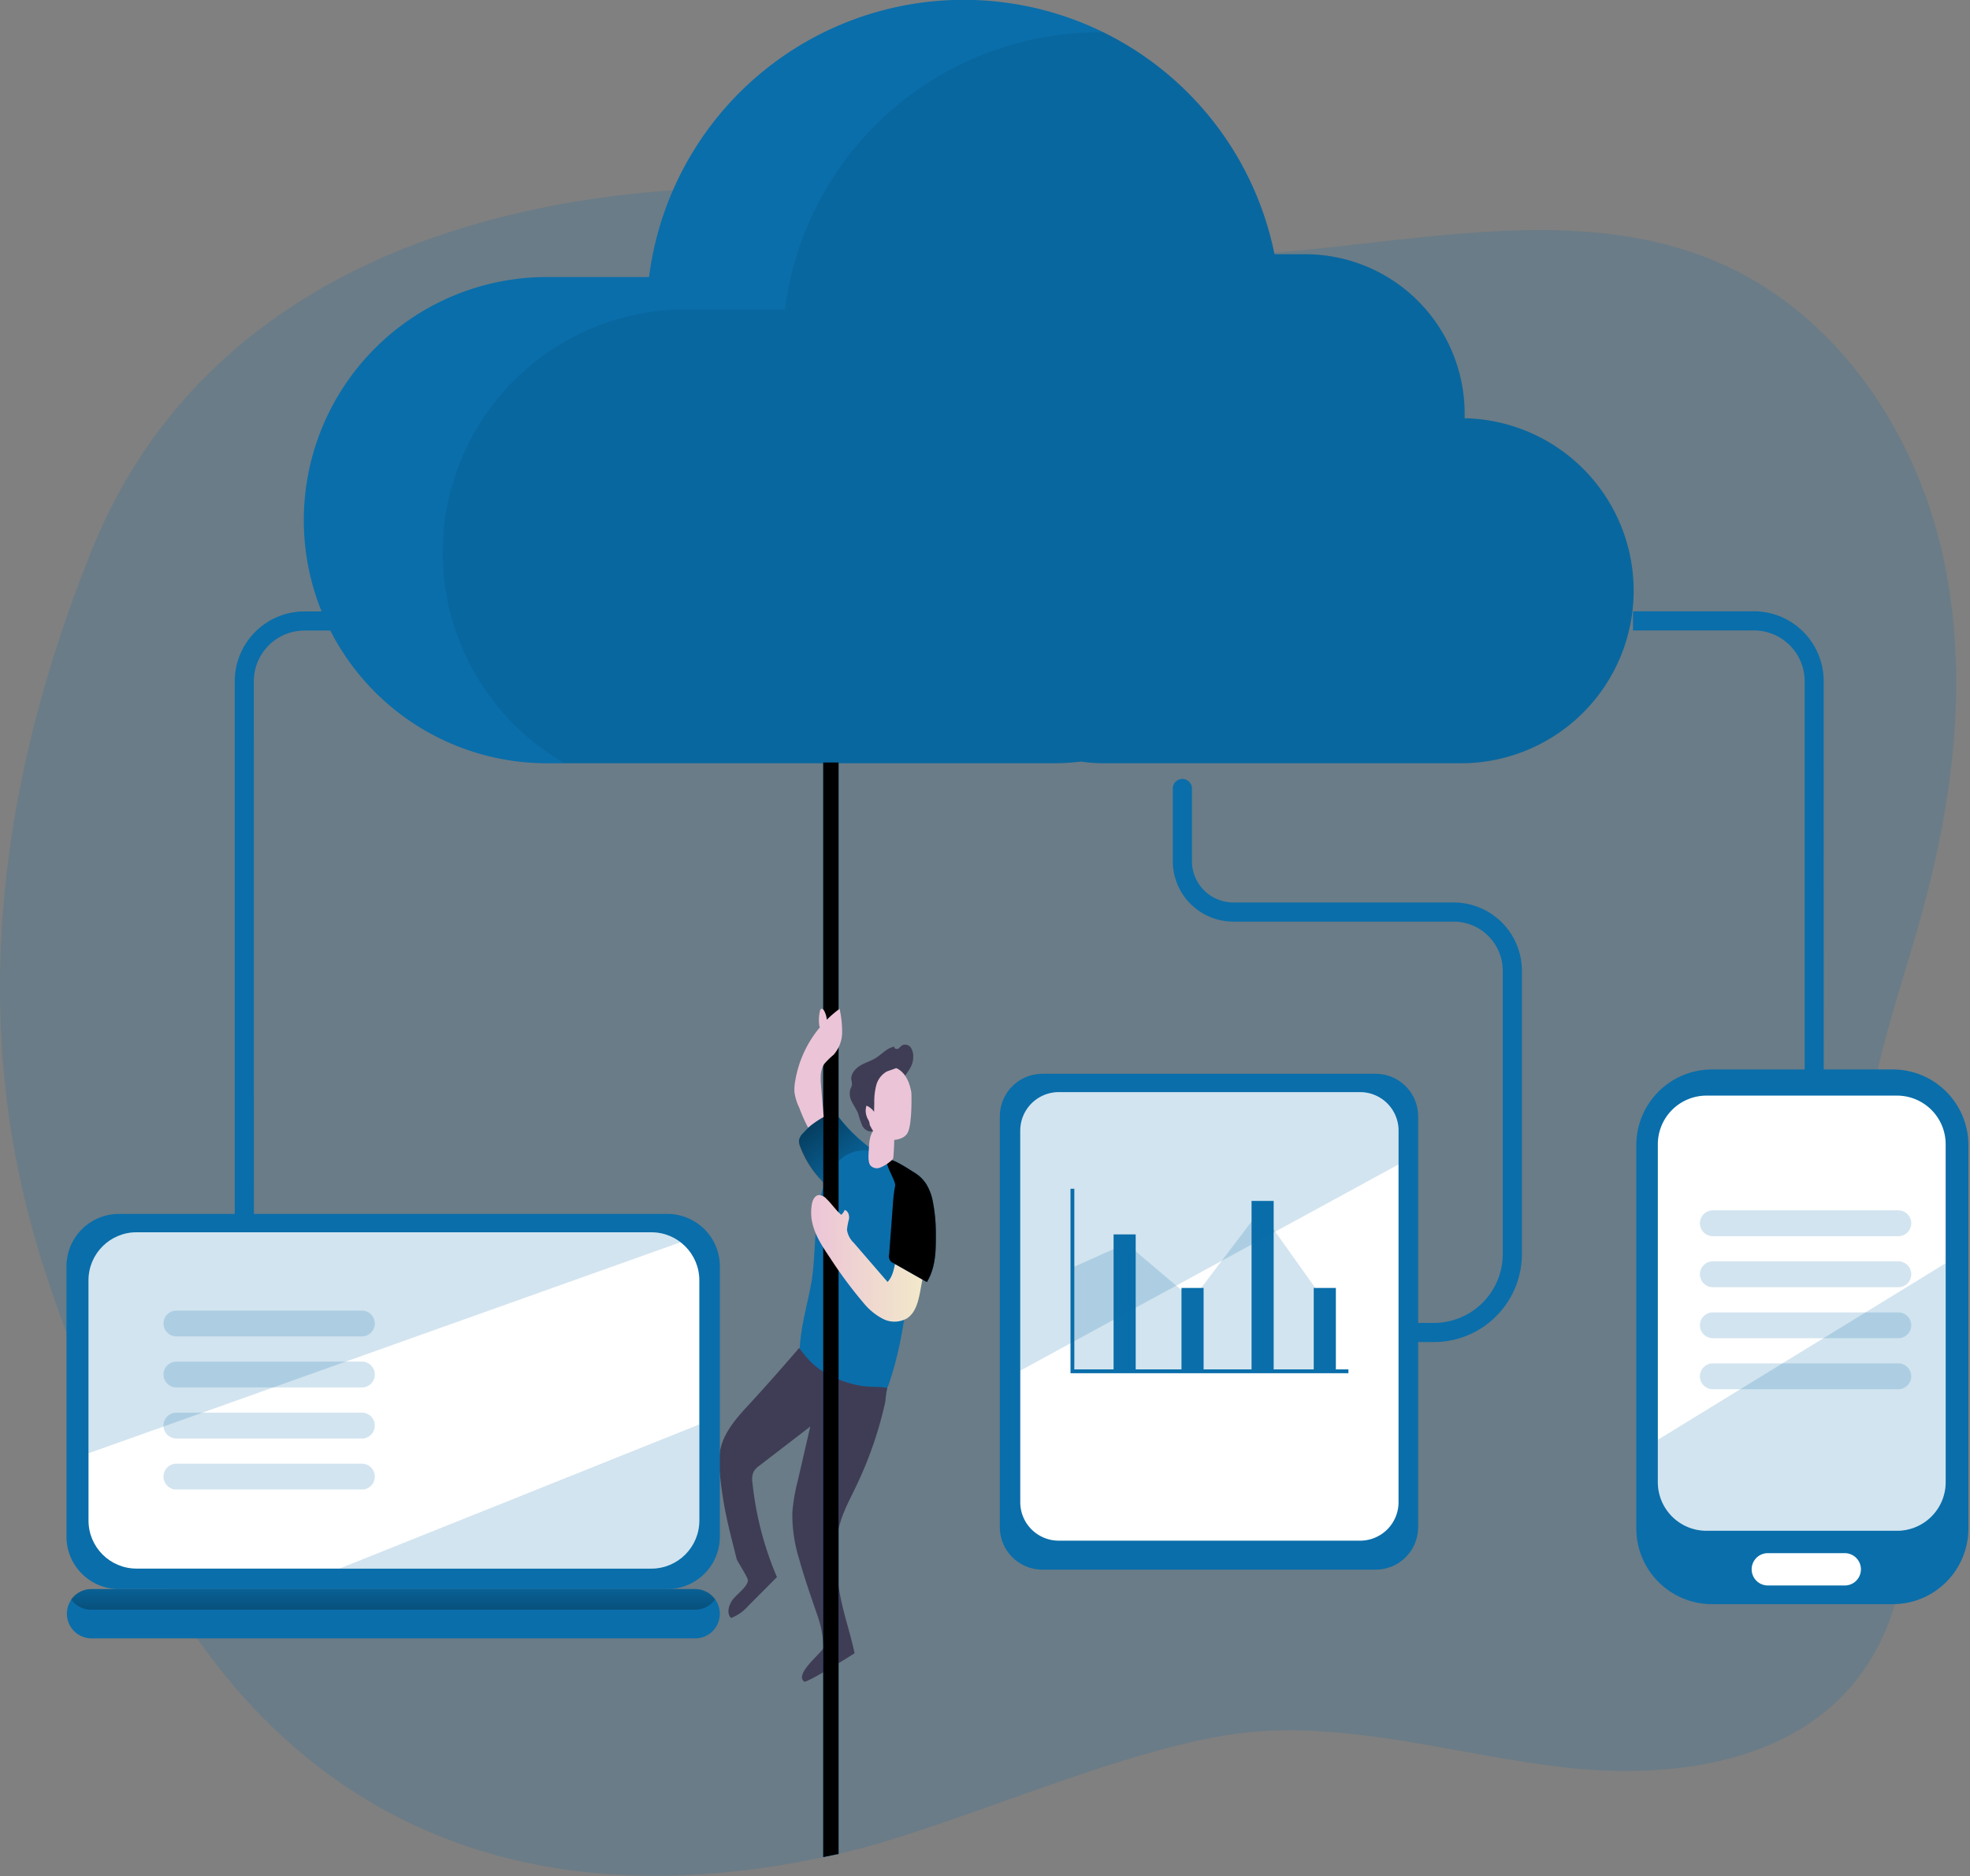 <svg width="505" height="481" fill="none" xmlns="http://www.w3.org/2000/svg"><rect width="100%" height="100%" fill="#808080" stroke="none"/><g clip-path="url(#clip0)"><path opacity=".18" d="M23.39 141.37c-49.12 122.23-6.28 194-2.17 212.61 6.22 28.25 45.75 154.83 193.74 121.32 30.59-6.93 76.47-29.23 107.76-31.41 26.43-1.85 52.42 6.33 78.75 9.27 26.33 2.94 56.17-.89 73.3-21.09 15.05-17.76 16.24-43.44 12.86-66.48-3.38-23.04-10.56-45.77-9.51-69 1-21.16 8.69-41.33 14.36-61.74 8.46-30.45 12.41-62.88 5.28-93.66-7.13-30.78-26.57-59.75-55.27-73-55.61-25.66-124.61 13.05-181.2-10.51-31-12.9-191.74-31.2-237.9 83.69z" fill="#0A6EAA"/><path d="M234.1 270.83a3.848 3.848 0 00-.66-2.3 1.75 1.75 0 00-2.16-.54c-.39.23-.65.66-1.06.87-.41.21-1.09-.08-.95-.52-1.87.29-3.18 1.92-4.78 2.92-1.27.78-2.75 1.18-4 1.94s-2.42 2.11-2.26 3.59c.117.464.17.942.16 1.42-.093.329-.22.648-.38.95a4.256 4.256 0 00.37 3.32c.5 1 1.19 2 1.6 3 .29 1.092.657 2.161 1.1 3.2.56 1 1.79 1.74 2.81 1.25-.85-1.3-.32-3 .29-4.47 1-2.3 2.15-4.68 4.28-6a8.16 8.16 0 002.32-1.62c.423-.617.81-1.258 1.16-1.92 1.11-1.68 2.2-2.85 2.16-5.09z" fill="#3F3D56"/><path d="M214.93 286.26a3.62 3.62 0 00-1-1c-1.23-.71-2.74.22-3.82 1.14a52.178 52.178 0 00-4.22 4.06 3.596 3.596 0 00-1.01 1.67 3.397 3.397 0 00.29 1.8 25.474 25.474 0 007.06 10.24 3.28 3.28 0 001.75.94 3.4 3.4 0 001.84-.54l7.83-4c1.42-.73 3.11-1.83 2.49-3.7-.41-1.21-1.7-1.62-2.67-2.31a41.606 41.606 0 01-8.54-8.3z" fill="#0A6EAA"/><path d="M214.93 286.35a3.606 3.606 0 00-1-1c-1.23-.71-2.74.21-3.82 1.13a52.183 52.183 0 00-4.23 4.05 3.628 3.628 0 00-1.05 1.7 3.455 3.455 0 00.29 1.81 25.51 25.51 0 007.06 10.23 3.305 3.305 0 001.75.95 3.5 3.5 0 001.84-.55l7.83-4c1.42-.73 3.11-1.83 2.49-3.7-.41-1.2-1.7-1.61-2.67-2.31a41.383 41.383 0 01-8.49-8.31z" fill="url(#paint0_linear)"/><path d="M233.49 305.24c.95 3.95.66 8.07.36 12.12-.89 12.3-1.81 24.74-5.66 36.45-1 3.11-2.38 6.32-5 8.22-4.33 3.09-10.84 1.39-14.27-2.67-3.43-4.06-4.27-9.76-3.82-15.06.45-5.3 2-10.43 2.93-15.67 1.49-8.82 0-22.68 6.07-30 6.48-7.88 17.39-1.79 19.39 6.61z" fill="#0A6EAA"/><path d="M233.49 305.24c.95 3.95.66 8.07.36 12.12-.89 12.3-1.81 24.74-5.66 36.45-1 3.11-2.38 6.32-5 8.22-4.33 3.09-10.84 1.39-14.27-2.67-3.43-4.06-4.27-9.76-3.82-15.06.45-5.3 2-10.43 2.93-15.67 1.49-8.82 0-22.68 6.07-30 6.48-7.88 17.39-1.79 19.39 6.61z" fill="url(#paint1_linear)"/><path d="M227.43 355.85a34.958 34.958 0 00-.48 3.5 99.17 99.17 0 01-7.49 21.7c-1.55 3.24-3.3 6.43-4.24 9.9-1.31 4.79-1 9.88-.37 14.81.87 6.79 2.77 11.39 4.22 18.08-1.18.82-11.41 7.15-12.85 7.33-2.9-1.94 5-7.84 4.91-8.85-.42-5.18-1-6.47-2.55-10.93-1.3-3.85-2.62-7.7-3.7-11.61a38.388 38.388 0 01-1.77-11.91 46.056 46.056 0 011.39-8.22l3.21-13.92-13 10a5.19 5.19 0 00-1.51 1.55 5.002 5.002 0 00-.3 2.91 82.918 82.918 0 006.27 24.14l-7.29 7.32a11.465 11.465 0 01-4.47 3.17c-1.2-1.16-.63-3.21.32-4.58s3.88-3.39 4-5.05c.06-.73-2.72-4.83-2.9-5.53-2.1-8.44-3.35-12.77-4.26-21.42a22.659 22.659 0 010-6.21c.85-4.71 4.23-8.51 7.48-12 4.9-5.33 8.63-9.6 12.8-14.43 2 2.45 4.58 6.88 14.1 9.33 3.78.93 6.21.4 8.48.92z" fill="#3F3D56"/><path d="M428.73 161.4a44.248 44.248 0 01-44.23 44.23h-91.48a40.566 40.566 0 01-6-.43c-2.399.29-4.813.433-7.23.43H150.95a62.316 62.316 0 01-44.583-17.973 62.333 62.333 0 01-13.716-68.387 62.336 62.336 0 0158.299-38.29h25.38a81.302 81.302 0 0177.683-70.962A81.299 81.299 0 01336.66 75.13h7.88a40.844 40.844 0 0128.888 11.958A40.855 40.855 0 01385.4 115.97v1.21a44.208 44.208 0 0143.33 44.22z" fill="url(#paint2_linear)"/><path d="M418.78 151.45a44.252 44.252 0 01-44.23 44.23h-91.47a40.702 40.702 0 01-6-.43 59.672 59.672 0 01-7.22.43H141a62.32 62.32 0 01-58.299-38.29A62.332 62.332 0 01141 71.03h25.38a81.289 81.289 0 01160.33-5.85h7.88a40.853 40.853 0 0140.86 40.83v1.22a44.225 44.225 0 0130.695 13.262 44.224 44.224 0 0112.635 30.958z" fill="#0A6EAA"/><path d="M418.78 151.45a44.25 44.25 0 01-44.23 44.23h-91.47a40.702 40.702 0 01-6-.43 59.672 59.672 0 01-7.22.43H144.73a62.33 62.33 0 0131.09-116.36h25.39a81.309 81.309 0 0180.67-71.03h1a81.39 81.39 0 0143.86 56.88h7.88A40.853 40.853 0 01375.48 106v1.22a44.221 44.221 0 0143.3 44.23z" fill="url(#paint3_linear)"/><path d="M65.09 364.83h-4.91v-190.2a17.912 17.912 0 0117.89-17.88h31v4.91h-31a13 13 0 00-13 13l.02 190.17zm402.42 0h-4.9v-190.2a13 13 0 00-13-13h-31v-4.91h31a17.897 17.897 0 0117.88 17.88l.02 190.23z" fill="#0A6EAA"/><path d="M485.18 274.18h-46.31c-10.72 0-19.41 8.69-19.41 19.41v98.27c0 10.72 8.69 19.41 19.41 19.41h46.31c10.72 0 19.41-8.69 19.41-19.41v-98.27c0-10.72-8.69-19.41-19.41-19.41z" fill="#0A6EAA"/><path d="M498.76 293.37v86.62c0 1.636-.322 3.257-.949 4.768a12.454 12.454 0 01-11.511 7.692h-48.85a12.458 12.458 0 01-8.817-3.646 12.466 12.466 0 01-3.653-8.814v-86.62a12.477 12.477 0 0112.47-12.48h48.85a12.48 12.48 0 0111.515 7.707c.625 1.514.946 3.135.945 4.773zm-25.87 104.82h-19.71a4.148 4.148 0 00-4.15 4.145 4.148 4.148 0 004.15 4.145h19.71a4.148 4.148 0 004.15-4.145 4.148 4.148 0 00-4.15-4.145z" fill="#fff"/><path d="M171.08 311.22H30.49c-7.428 0-13.45 6.022-13.45 13.45v69.28c0 7.428 6.022 13.45 13.45 13.45h140.59c7.428 0 13.45-6.022 13.45-13.45v-69.28c0-7.428-6.022-13.45-13.45-13.45z" fill="#0A6EAA"/><path d="M166.96 315.93H35c-6.799 0-12.31 5.511-12.31 12.31v61.6c0 6.799 5.511 12.31 12.31 12.31h131.96c6.799 0 12.31-5.511 12.31-12.31v-61.6c0-6.799-5.511-12.31-12.31-12.31z" fill="#fff"/><path d="M184.52 413.72a6.288 6.288 0 01-1.845 4.475 6.3 6.3 0 01-4.475 1.845H23.36a6.321 6.321 0 010-12.64H178.2a6.338 6.338 0 016.32 6.32z" fill="#0A6EAA"/><path d="M183.33 410.04a5.39 5.39 0 01-.65.78 6.31 6.31 0 01-4.48 1.86H23.36a6.314 6.314 0 01-5.14-2.64 6.221 6.221 0 015.14-2.64H178.2a6.282 6.282 0 015.13 2.64z" fill="url(#paint4_linear)"/><path d="M367.59 344.07h-80.16c-1.35 0-3.4-1.1-3.4-2.45s2.05-2.46 3.4-2.46h80.16a17.642 17.642 0 0017.63-17.62v-72.68a12.59 12.59 0 00-12.58-12.58h-56.5a15.516 15.516 0 01-10.954-4.546 15.516 15.516 0 01-4.546-10.954v-18.46a2.458 2.458 0 011.478-2.414 2.45 2.45 0 011.955 0 2.456 2.456 0 011.477 2.414v18.46a10.598 10.598 0 0010.59 10.59h56.5a17.506 17.506 0 0112.361 5.129 17.506 17.506 0 015.129 12.361v72.68a22.563 22.563 0 01-22.54 22.53z" fill="#0A6EAA"/><path opacity=".18" d="M486.62 310.3h-47.53a3.317 3.317 0 00-3.32 3.315 3.317 3.317 0 003.32 3.315h47.53a3.317 3.317 0 003.32-3.315 3.317 3.317 0 00-3.32-3.315zm0 13.08h-47.53a3.317 3.317 0 00-3.32 3.315 3.317 3.317 0 003.32 3.315h47.53a3.317 3.317 0 003.32-3.315 3.317 3.317 0 00-3.32-3.315zm0 13.08h-47.53a3.317 3.317 0 00-3.32 3.315 3.317 3.317 0 003.32 3.315h47.53a3.317 3.317 0 003.32-3.315 3.317 3.317 0 00-3.32-3.315zm0 13.08h-47.53a3.317 3.317 0 00-3.32 3.315 3.317 3.317 0 003.32 3.315h47.53a3.317 3.317 0 003.32-3.315 3.317 3.317 0 00-3.32-3.315zM92.76 336H45.23a3.317 3.317 0 00-3.32 3.315 3.317 3.317 0 003.32 3.315h47.53a3.317 3.317 0 003.32-3.315A3.317 3.317 0 0092.76 336zm0 13.08H45.23a3.317 3.317 0 00-3.32 3.315 3.317 3.317 0 003.32 3.315h47.53a3.317 3.317 0 003.32-3.315 3.317 3.317 0 00-3.32-3.315zm0 13.09H45.23a3.317 3.317 0 00-3.32 3.315 3.317 3.317 0 003.32 3.315h47.53a3.317 3.317 0 003.32-3.315 3.317 3.317 0 00-3.32-3.315zm0 13.08H45.23a3.317 3.317 0 00-3.32 3.315 3.317 3.317 0 003.32 3.315h47.53a3.317 3.317 0 003.32-3.315 3.317 3.317 0 00-3.32-3.315z" fill="#0A6EAA"/><path opacity=".18" d="M174.46 318.49L22.69 372.58v-44.33a12.323 12.323 0 0112.32-12.32h131.94a12.213 12.213 0 017.51 2.56zm4.81 46.7v24.64a12.3 12.3 0 01-3.613 8.702 12.318 12.318 0 01-8.707 3.598H87.07l92.2-36.94z" fill="#0A6EAA"/><path d="M352.63 275.29h-85.42c-6.025 0-10.91 4.885-10.91 10.91v105.32c0 6.025 4.885 10.91 10.91 10.91h85.42c6.025 0 10.91-4.885 10.91-10.91V286.2c0-6.025-4.885-10.91-10.91-10.91z" fill="#0A6EAA"/><path d="M358.51 289.86v95.27a9.86 9.86 0 01-2.885 6.975 9.846 9.846 0 01-6.975 2.885h-77.24a9.86 9.86 0 01-9.87-9.86v-95.27a9.875 9.875 0 012.894-6.973A9.875 9.875 0 01271.41 280h77.24c1.295 0 2.577.255 3.773.751a9.842 9.842 0 015.336 5.336 9.848 9.848 0 01.751 3.773z" fill="#fff"/><path opacity=".18" d="M274.72 325.04l14.01-6.27 16.95 14.37L323 310.3l17.32 24.32v16.81H275.4l-.68-26.39z" fill="#0A6EAA"/><path d="M314.9 396.81h-7.88c-.917 0-1.66.741-1.66 1.655s.743 1.655 1.66 1.655h7.88c.917 0 1.66-.741 1.66-1.655s-.743-1.655-1.66-1.655z" fill="url(#paint5_linear)"/><path d="M345.66 352.06h-71.24v-47.29h.98v46.31h70.26v.98z" fill="#0A6EAA"/><path d="M291.13 316.47h-5.67v34.96h5.67v-34.96zm35.37-8.58h-5.67v43.55h5.67v-43.55zm-17.96 22.31h-5.67v21.23h5.67V330.2zm33.9 0h-5.67v21.23h5.67V330.2z" fill="#0A6EAA"/><path opacity=".18" d="M358.51 289.86v8.67l-97 52.89v-61.56a9.875 9.875 0 012.894-6.973A9.875 9.875 0 01271.38 280h77.24a9.85 9.85 0 016.991 2.877 9.866 9.866 0 012.899 6.983zm140.25 38.91v51.22c0 1.636-.322 3.257-.949 4.768a12.454 12.454 0 01-11.511 7.692h-48.85a12.458 12.458 0 01-8.817-3.646 12.466 12.466 0 01-3.653-8.814v-10.86l73.75-45.25.03 4.89z" fill="#0A6EAA"/><path d="M214.96 475.3l-3.93.81V195.48h3.93V475.3z" fill="#0A6EAA"/><path d="M214.96 475.3l-3.93.81V195.48h3.93V475.3z" fill="url(#paint6_linear)"/><path d="M211.88 307.38a2.752 2.752 0 00-1.93-1c-1.14.08-1.71 1.42-1.87 2.56a12.48 12.48 0 000 3.81c.59 3.61 2.69 6.77 4.75 9.81a111.475 111.475 0 008.61 11.57 15.655 15.655 0 004.91 4 6.486 6.486 0 006.13-.12c2.24-1.44 2.92-4.35 3.42-7l1.5-8.05c.22-.696.22-1.444 0-2.14a3.36 3.36 0 00-1.24-1.27 4.873 4.873 0 00-2.14-1c-2.15-.23-3.71 2-4.26 4.11-.55 2.11-.73 4.44-2.24 6l-8.64-10.01a5.78 5.78 0 01-1.76-3.36c.095-.936.269-1.863.52-2.77.13-.93-.21-2.08-1.12-2.31-.182.48-.481.906-.87 1.24-1.35-1.13-2.44-2.81-3.77-4.07z" fill="url(#paint7_linear)"/><path d="M228.88 308.89l-.95 12.7a1.91 1.91 0 001.24 2.32l8.43 4.78c2.17-3.51 2.35-7.86 2.3-12a42.76 42.76 0 00-.84-9 13.256 13.256 0 00-1.54-4 9.257 9.257 0 00-3.1-3.06c-.87-.52-6-4-6.88-3.26-1 .9 2.19 5.38 1.92 6.66a37.275 37.275 0 00-.58 4.86z" fill="#0A6EAA"/><path d="M228.88 308.89l-.95 12.7a1.91 1.91 0 001.24 2.32l8.43 4.78c2.17-3.51 2.35-7.86 2.3-12a42.76 42.76 0 00-.84-9 13.256 13.256 0 00-1.54-4 9.257 9.257 0 00-3.1-3.06c-.87-.52-6-4-6.88-3.26-1 .9 2.19 5.38 1.92 6.66a37.275 37.275 0 00-.58 4.86z" fill="url(#paint8_linear)"/><path d="M215.88 264.76a8.812 8.812 0 01-2.18 5.65 21.53 21.53 0 00-2.32 2.25c-1.2 1.63-1.07 3.84-.9 5.86.22 2.61.45 5.22.67 7.84a27.035 27.035 0 00-4 2.74 41.239 41.239 0 01-2.27-5.12 13.326 13.326 0 01-1.22-3.92 10.972 10.972 0 01.13-2.56 28.746 28.746 0 016.41-14.15.867.867 0 01-.19-.46 10.533 10.533 0 01.17-3.67.687.687 0 01.37-.57c.26-.09.52.15.66.39a5.83 5.83 0 01.74 2.39 28.055 28.055 0 013.27-2.79c.453 2.008.675 4.061.66 6.12z" fill="url(#paint9_linear)"/><path d="M223.05 298.7a2.218 2.218 0 002.64.61 9.523 9.523 0 002.7-1.69c.195-.129.361-.295.49-.49a1.67 1.67 0 00.15-.67c.1-1.3.17-2.61.2-3.92s-.05-3.12-1.16-4.07a1.054 1.054 0 00-.49-.28 1.606 1.606 0 00-.65.06 6.538 6.538 0 00-2.41 1c-1.36 1-1.68 3-1.74 4.57-.05 1.31-.43 3.7.27 4.88z" fill="url(#paint10_linear)"/><path d="M233.63 280.13s.28 7.74-.92 10.22c-1.2 2.48-6.27 2.49-8.2.46-1.93-2.03-4-7.73-2.95-12.62 1.05-4.89 10.32-8.43 12.07 1.94z" fill="url(#paint11_linear)"/><path d="M227.22 274.77a5.719 5.719 0 00-2.61 3.52 16.784 16.784 0 00-.49 4.47l-.05 2.28a4.772 4.772 0 00-1.95-1.58 4.38 4.38 0 00.28 3.33c.205.308.364.645.47 1a.869.869 0 01-.37 1c-.55.26-1.08-.39-1.35-.94-1.07-2.19-2.18-4.57-1.74-7 .189-.88.495-1.731.91-2.53a12.643 12.643 0 014.21-5.4 6 6 0 015.2-.7c2.97 1.13-1.56 2.04-2.51 2.55z" fill="#3F3D56"/></g><defs><linearGradient id="paint0_linear" x1="220.89" y1="303.26" x2="193.66" y2="267.32" gradientUnits="userSpaceOnUse"><stop stop-opacity="0"/><stop offset=".99"/></linearGradient><linearGradient id="paint1_linear" x1="7310.48" y1="22895" x2="9122.69" y2="22974.4" gradientUnits="userSpaceOnUse"><stop stop-opacity="0"/><stop offset=".99"/></linearGradient><linearGradient id="paint2_linear" x1="41588.9" y1="21271.6" x2="157532" y2="21271.6" gradientUnits="userSpaceOnUse"><stop stop-opacity="0"/><stop offset=".99"/></linearGradient><linearGradient id="paint3_linear" x1="88220.8" y1="-8636.02" x2="91151.2" y2="78124" gradientUnits="userSpaceOnUse"><stop stop-opacity="0"/><stop offset=".99"/></linearGradient><linearGradient id="paint4_linear" x1="100.78" y1="402.79" x2="100.78" y2="439.64" gradientUnits="userSpaceOnUse"><stop stop-opacity="0"/><stop offset=".41" stop-opacity=".41"/><stop offset=".99"/></linearGradient><linearGradient id="paint5_linear" x1="3784.53" y1="1696.45" x2="3785.62" y2="1764.35" gradientUnits="userSpaceOnUse"><stop stop-opacity="0"/><stop offset=".41" stop-opacity=".41"/><stop offset=".99"/></linearGradient><linearGradient id="paint6_linear" x1="1034.17" y1="66081.8" x2="-2718.56" y2="64583.2" gradientUnits="userSpaceOnUse"><stop stop-opacity="0"/><stop offset=".99"/></linearGradient><linearGradient id="paint7_linear" x1="207.95" y1="322.63" x2="237.55" y2="322.63" gradientUnits="userSpaceOnUse"><stop stop-color="#ECC4D7"/><stop offset=".42" stop-color="#EFD4D1"/><stop offset="1" stop-color="#F2EAC9"/></linearGradient><linearGradient id="paint8_linear" x1="3600.34" y1="10682.2" x2="2501.16" y2="7294.44" gradientUnits="userSpaceOnUse"><stop stop-opacity="0"/><stop offset=".99"/></linearGradient><linearGradient id="paint9_linear" x1="3102.2" y1="8629.48" x2="3252.19" y2="8629.48" gradientUnits="userSpaceOnUse"><stop stop-color="#ECC4D7"/><stop offset=".42" stop-color="#EFD4D1"/><stop offset="1" stop-color="#F2EAC9"/></linearGradient><linearGradient id="paint10_linear" x1="1911.22" y1="3627.41" x2="1954.86" y2="3627.41" gradientUnits="userSpaceOnUse"><stop stop-color="#ECC4D7"/><stop offset=".42" stop-color="#EFD4D1"/><stop offset="1" stop-color="#F2EAC9"/></linearGradient><linearGradient id="paint11_linear" x1="3371.23" y1="5623.39" x2="3524.39" y2="5623.39" gradientUnits="userSpaceOnUse"><stop stop-color="#ECC4D7"/><stop offset=".42" stop-color="#EFD4D1"/><stop offset="1" stop-color="#F2EAC9"/></linearGradient><clipPath id="clip0"><path fill="#fff" d="M0 0h504.59v480.9H0z"/></clipPath></defs></svg>